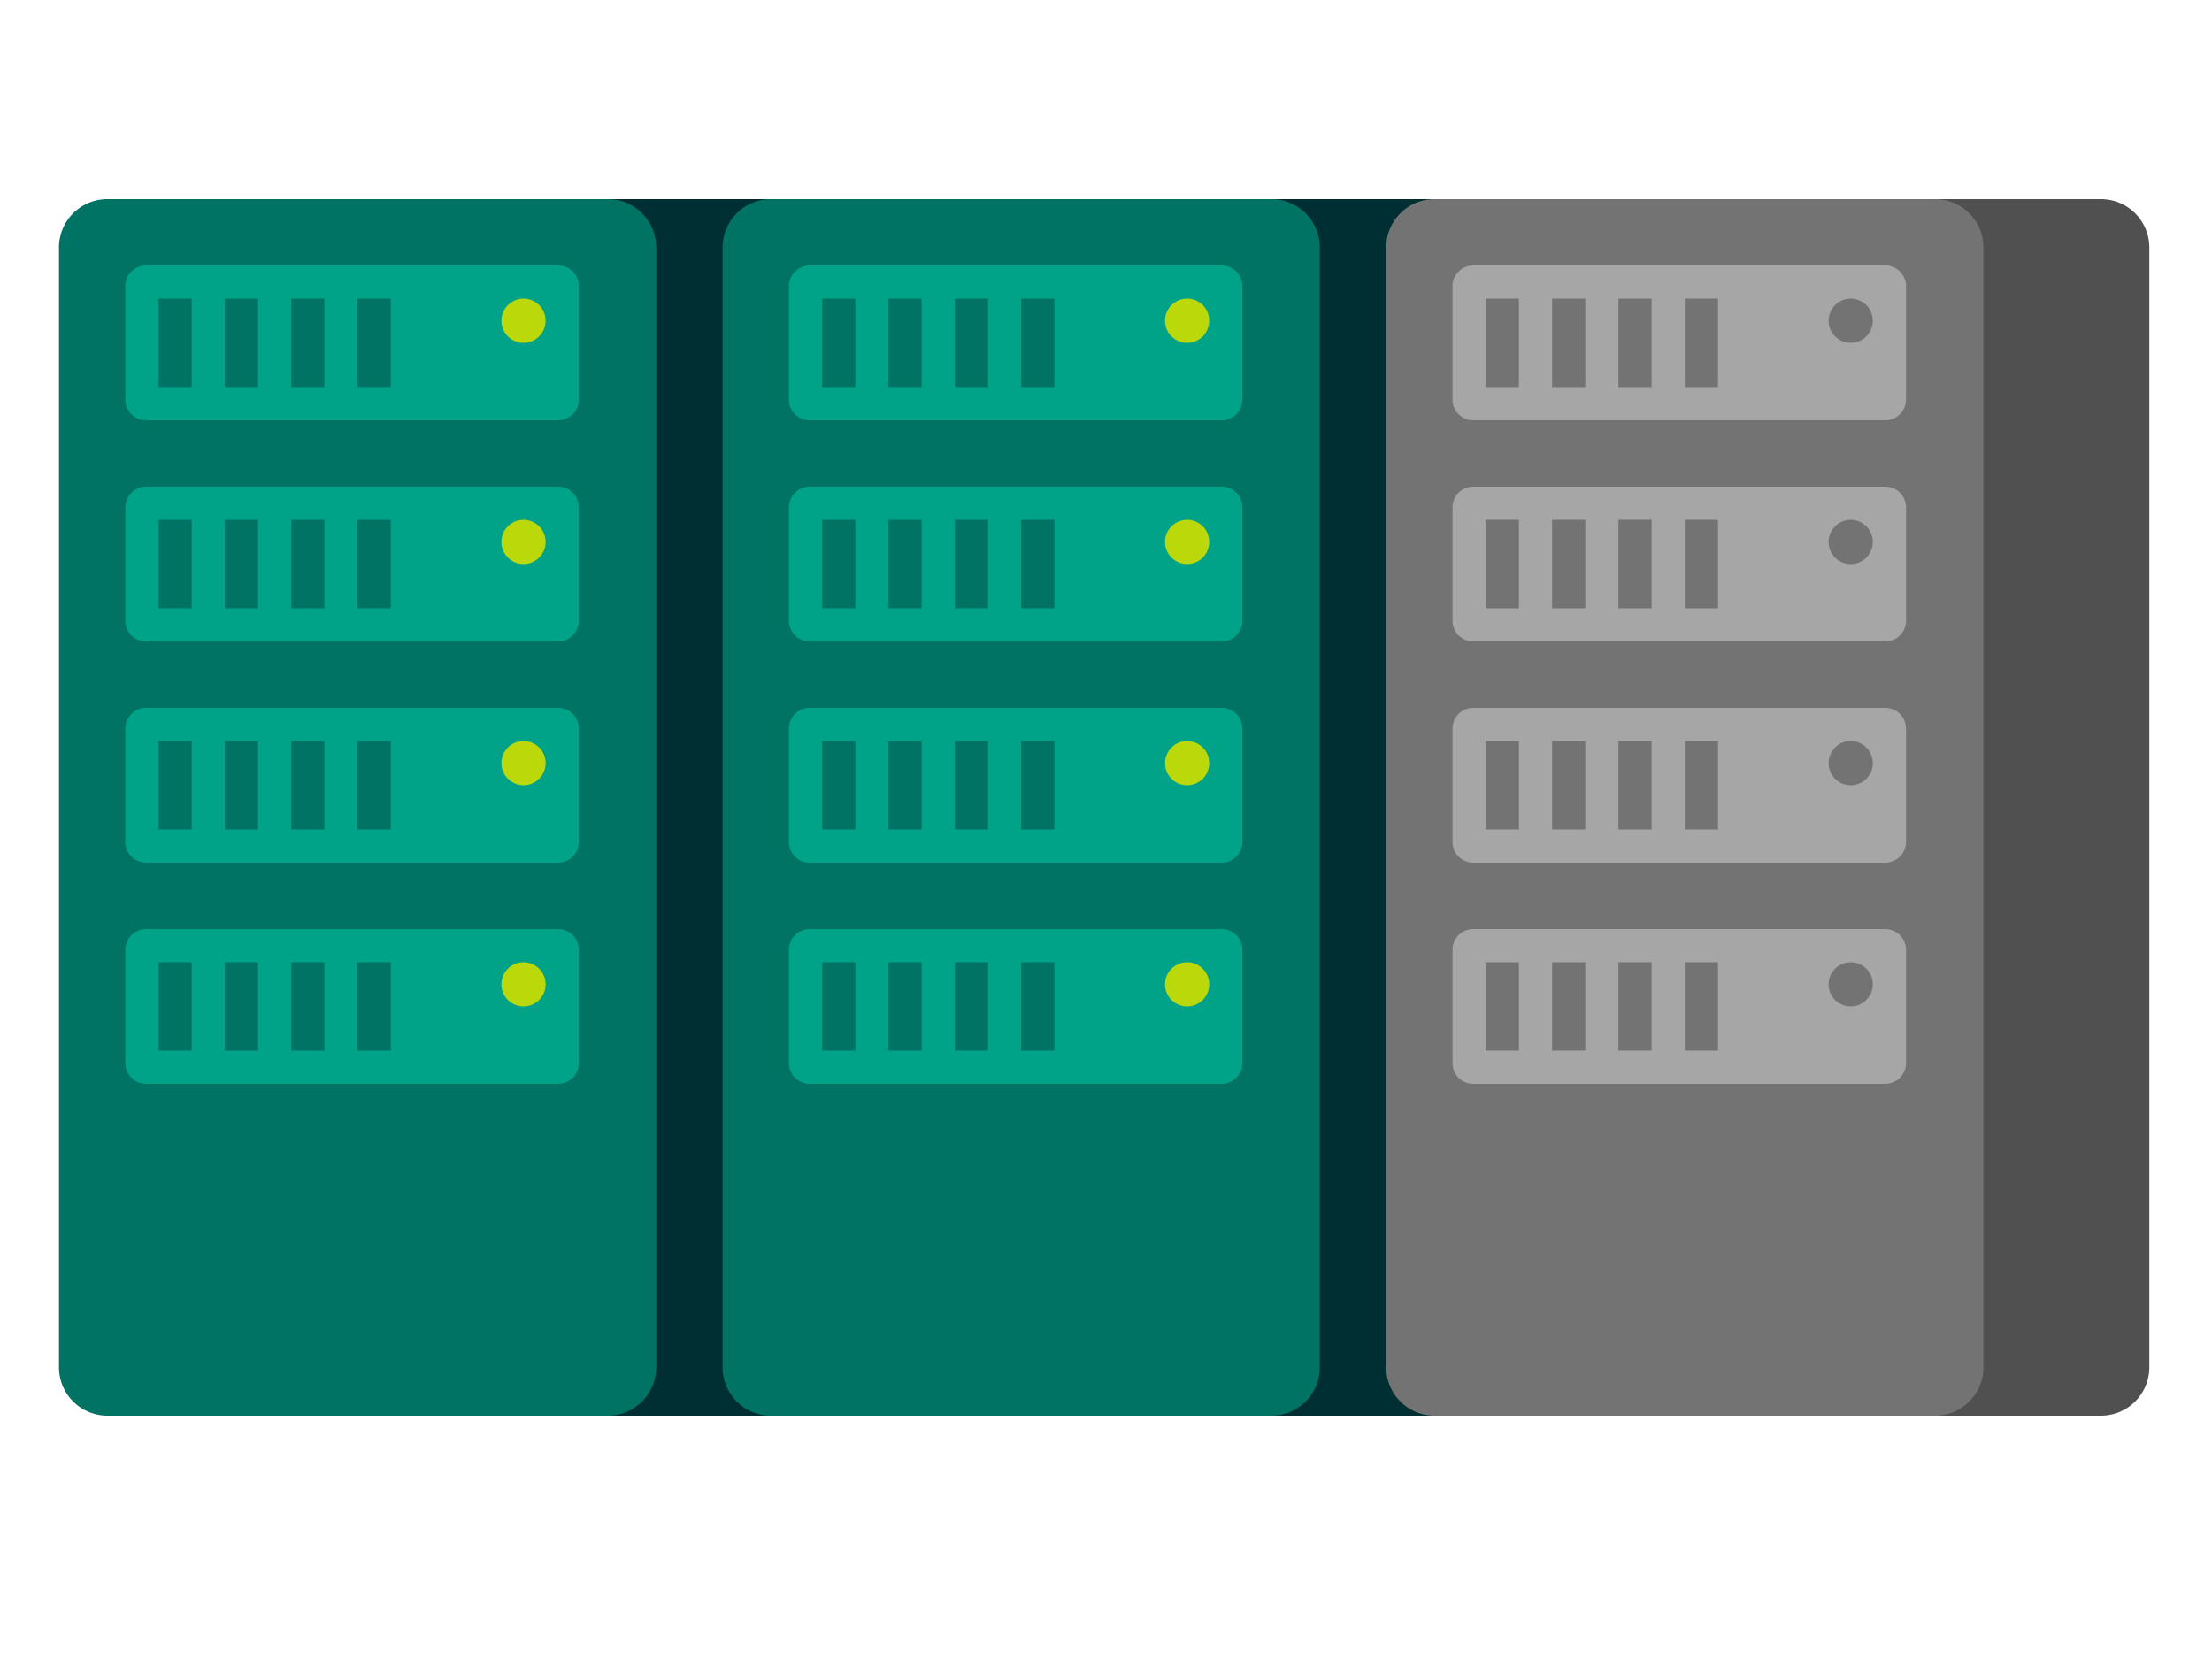 <svg xmlns="http://www.w3.org/2000/svg" viewBox="0 0 200 150"><title>dayzero-something-wrong-on-server</title><path d="M69.958 128h-45.25a4.375 4.375 0 0 1-4.375-4.375V22.375A4.375 4.375 0 0 1 24.708 18h45.25a4.375 4.375 0 0 1 4.375 4.375v101.25A4.375 4.375 0 0 1 69.958 128z" fill="#002f33"/><path d="M54.958 128H9.708a4.375 4.375 0 0 1-4.375-4.375V22.375A4.375 4.375 0 0 1 9.708 18h45.25a4.375 4.375 0 0 1 4.375 4.375v101.25A4.375 4.375 0 0 1 54.958 128z" fill="#007365"/><path d="M50.458 38h-37.25a1.874 1.874 0 0 1-1.875-1.873V25.875A1.874 1.874 0 0 1 13.208 24h37.25a1.874 1.874 0 0 1 1.875 1.875v10.25A1.874 1.874 0 0 1 50.46 38z" fill="#00a387"/><circle cx="47.333" cy="29" r="2" fill="#bad80a"/><path d="M14.333 27h3v8h-3zm6 0h3v8h-3zm6 0h3v8h-3zm6 0h3v8h-3z" fill="#007365"/><path d="M50.458 58h-37.25a1.874 1.874 0 0 1-1.875-1.873V45.875A1.874 1.874 0 0 1 13.208 44h37.25a1.874 1.874 0 0 1 1.875 1.875v10.25A1.874 1.874 0 0 1 50.46 58z" fill="#00a387"/><circle cx="47.333" cy="49" r="2" fill="#bad80a"/><path d="M14.333 47h3v8h-3zm6 0h3v8h-3zm6 0h3v8h-3zm6 0h3v8h-3z" fill="#007365"/><path d="M50.458 78h-37.25a1.874 1.874 0 0 1-1.875-1.873V65.875A1.874 1.874 0 0 1 13.208 64h37.25a1.874 1.874 0 0 1 1.875 1.875v10.25A1.874 1.874 0 0 1 50.46 78z" fill="#00a387"/><circle cx="47.333" cy="69" r="2" fill="#bad80a"/><path d="M14.333 67h3v8h-3zm6 0h3v8h-3zm6 0h3v8h-3zm6 0h3v8h-3z" fill="#007365"/><path d="M50.458 98h-37.25a1.874 1.874 0 0 1-1.875-1.873V85.875A1.874 1.874 0 0 1 13.208 84h37.25a1.874 1.874 0 0 1 1.875 1.875v10.25A1.874 1.874 0 0 1 50.46 98z" fill="#00a387"/><circle cx="47.333" cy="89" r="2" fill="#bad80a"/><path d="M14.333 87h3v8h-3zm6 0h3v8h-3zm6 0h3v8h-3zm6 0h3v8h-3z" fill="#007365"/><path d="M129.958 128h-45.25a4.375 4.375 0 0 1-4.375-4.375V22.375A4.375 4.375 0 0 1 84.708 18h45.25a4.375 4.375 0 0 1 4.375 4.375v101.25a4.375 4.375 0 0 1-4.375 4.375z" fill="#002f33"/><path d="M114.958 128h-45.25a4.375 4.375 0 0 1-4.375-4.375V22.375A4.375 4.375 0 0 1 69.708 18h45.25a4.375 4.375 0 0 1 4.375 4.375v101.25a4.375 4.375 0 0 1-4.375 4.375z" fill="#007365"/><path d="M110.458 38h-37.25a1.874 1.874 0 0 1-1.875-1.873V25.875A1.874 1.874 0 0 1 73.208 24h37.25a1.874 1.874 0 0 1 1.875 1.875v10.25A1.874 1.874 0 0 1 110.46 38z" fill="#00a387"/><circle cx="107.333" cy="29" r="2" fill="#bad80a"/><path d="M74.333 27h3v8h-3zm6 0h3v8h-3zm6 0h3v8h-3zm6 0h3v8h-3z" fill="#007365"/><path d="M110.458 58h-37.25a1.874 1.874 0 0 1-1.875-1.873V45.875A1.874 1.874 0 0 1 73.208 44h37.25a1.874 1.874 0 0 1 1.875 1.875v10.25A1.874 1.874 0 0 1 110.46 58z" fill="#00a387"/><circle cx="107.333" cy="49" r="2" fill="#bad80a"/><path d="M74.333 47h3v8h-3zm6 0h3v8h-3zm6 0h3v8h-3zm6 0h3v8h-3z" fill="#007365"/><path d="M110.458 78h-37.25a1.874 1.874 0 0 1-1.875-1.873V65.875A1.874 1.874 0 0 1 73.208 64h37.25a1.874 1.874 0 0 1 1.875 1.875v10.25A1.874 1.874 0 0 1 110.46 78z" fill="#00a387"/><circle cx="107.333" cy="69" r="2" fill="#bad80a"/><path d="M74.333 67h3v8h-3zm6 0h3v8h-3zm6 0h3v8h-3zm6 0h3v8h-3z" fill="#007365"/><path d="M110.458 98h-37.25a1.874 1.874 0 0 1-1.875-1.873V85.875A1.874 1.874 0 0 1 73.208 84h37.25a1.874 1.874 0 0 1 1.875 1.875v10.25A1.874 1.874 0 0 1 110.46 98z" fill="#00a387"/><circle cx="107.333" cy="89" r="2" fill="#bad80a"/><path d="M74.333 87h3v8h-3zm6 0h3v8h-3zm6 0h3v8h-3zm6 0h3v8h-3z" fill="#007365"/><path d="M189.958 128h-45.25a4.375 4.375 0 0 1-4.375-4.375V22.375A4.375 4.375 0 0 1 144.708 18h45.25a4.375 4.375 0 0 1 4.375 4.375v101.25a4.375 4.375 0 0 1-4.375 4.375z" fill="#505050"/><path d="M174.958 128h-45.25a4.375 4.375 0 0 1-4.375-4.375V22.375A4.375 4.375 0 0 1 129.708 18h45.25a4.375 4.375 0 0 1 4.375 4.375v101.25a4.375 4.375 0 0 1-4.375 4.375z" fill="#737373"/><path d="M170.458 38h-37.25a1.874 1.874 0 0 1-1.875-1.873V25.875A1.874 1.874 0 0 1 133.208 24h37.25a1.874 1.874 0 0 1 1.875 1.875v10.25A1.874 1.874 0 0 1 170.46 38z" fill="#a6a6a6"/><circle cx="167.333" cy="29" r="2" fill="#737373"/><path d="M134.333 27h3v8h-3zm6 0h3v8h-3zm6 0h3v8h-3zm6 0h3v8h-3z" fill="#737373"/><path d="M170.458 58h-37.25a1.874 1.874 0 0 1-1.875-1.873V45.875A1.874 1.874 0 0 1 133.208 44h37.25a1.874 1.874 0 0 1 1.875 1.875v10.25A1.874 1.874 0 0 1 170.46 58z" fill="#a6a6a6"/><circle cx="167.333" cy="49" r="2" fill="#737373"/><path d="M134.333 47h3v8h-3zm6 0h3v8h-3zm6 0h3v8h-3zm6 0h3v8h-3z" fill="#737373"/><path d="M170.458 78h-37.25a1.874 1.874 0 0 1-1.875-1.873V65.875A1.874 1.874 0 0 1 133.208 64h37.25a1.874 1.874 0 0 1 1.875 1.875v10.25A1.874 1.874 0 0 1 170.46 78z" fill="#a6a6a6"/><circle cx="167.333" cy="69" r="2" fill="#737373"/><path d="M134.333 67h3v8h-3zm6 0h3v8h-3zm6 0h3v8h-3zm6 0h3v8h-3z" fill="#737373"/><path d="M170.458 98h-37.25a1.874 1.874 0 0 1-1.875-1.873V85.875A1.874 1.874 0 0 1 133.208 84h37.25a1.874 1.874 0 0 1 1.875 1.875v10.25A1.874 1.874 0 0 1 170.46 98z" fill="#a6a6a6"/><circle cx="167.333" cy="89" r="2" fill="#737373"/><path d="M134.333 87h3v8h-3zm6 0h3v8h-3zm6 0h3v8h-3zm6 0h3v8h-3z" fill="#737373"/></svg>